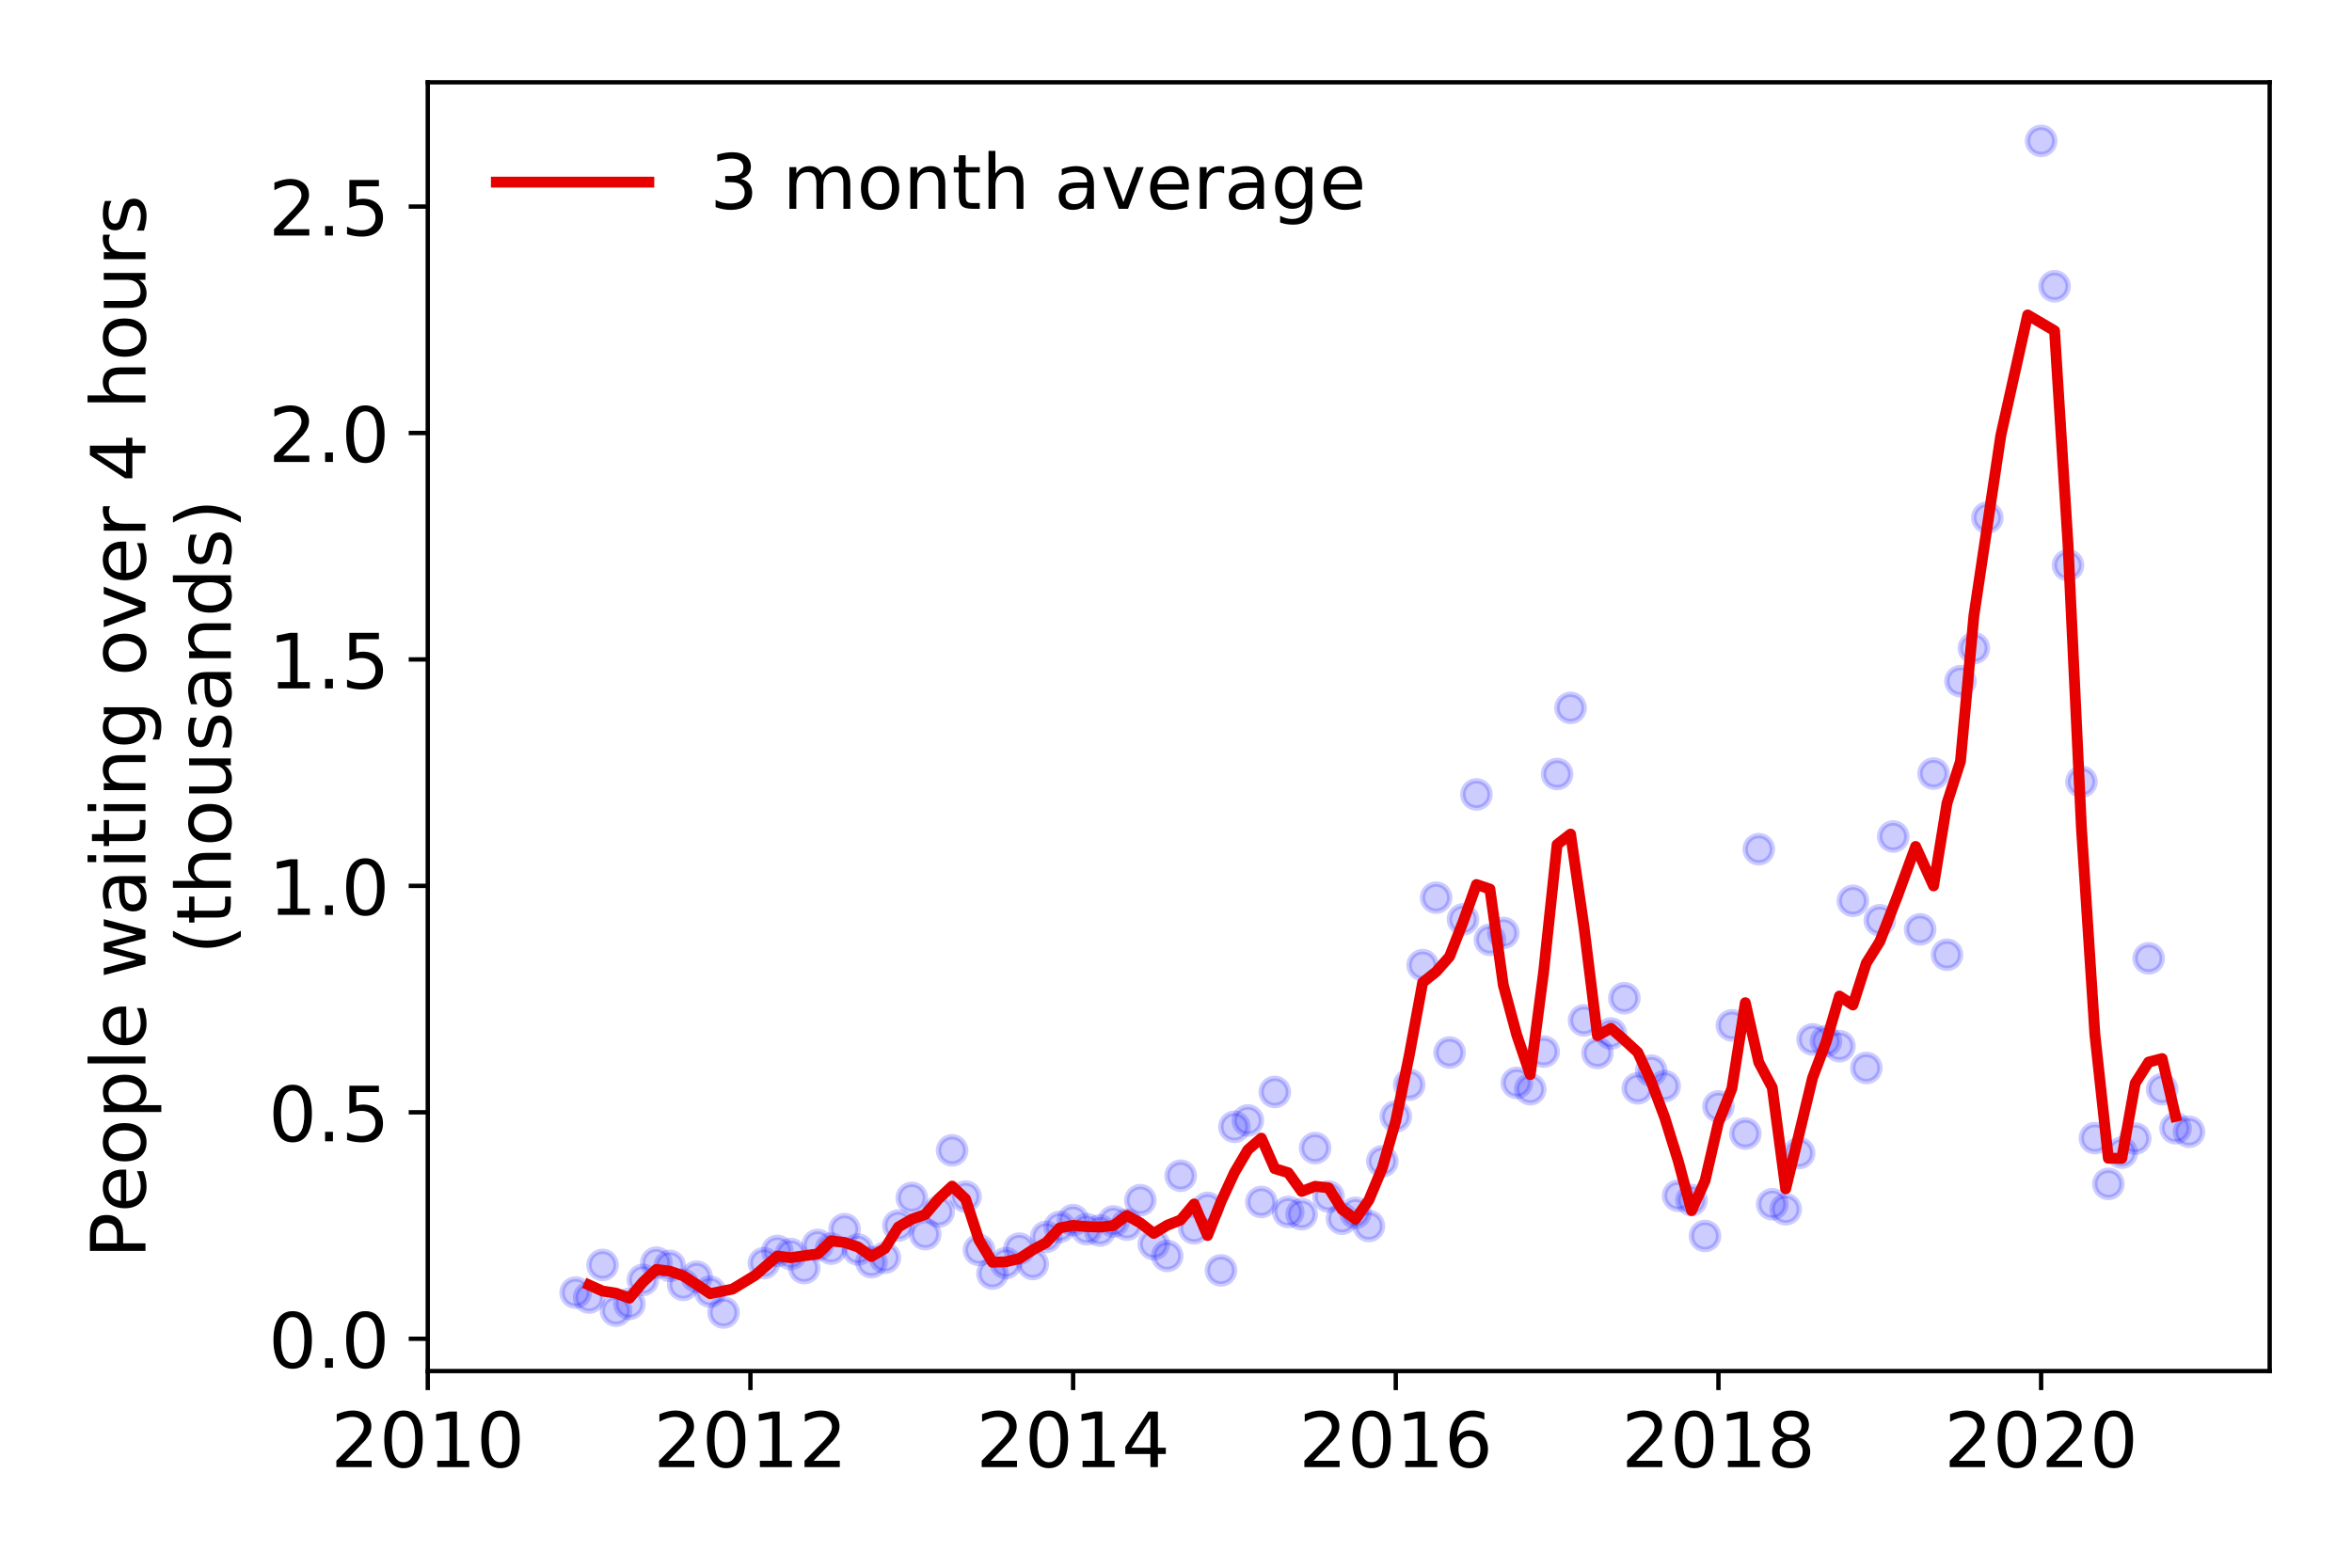 <?xml version="1.0" encoding="utf-8" standalone="no"?>
<!DOCTYPE svg PUBLIC "-//W3C//DTD SVG 1.1//EN"
  "http://www.w3.org/Graphics/SVG/1.1/DTD/svg11.dtd">
<!-- Created with matplotlib (https://matplotlib.org/) -->
<svg height="288pt" version="1.1" viewBox="0 0 432 288" width="432pt" xmlns="http://www.w3.org/2000/svg" xmlns:xlink="http://www.w3.org/1999/xlink">
 <defs>
  <style type="text/css">
*{stroke-linecap:butt;stroke-linejoin:round;}
  </style>
 </defs>
 <g id="figure_1">
  <g id="patch_1">
   <path d="M 0 288 
L 432 288 
L 432 0 
L 0 0 
z
" style="fill:#ffffff;"/>
  </g>
  <g id="axes_1">
   <g id="patch_2">
    <path d="M 78.57 251.88 
L 416.88 251.88 
L 416.88 15.12 
L 78.57 15.12 
z
" style="fill:#ffffff;"/>
   </g>
   <g id="matplotlib.axis_1">
    <g id="xtick_1">
     <g id="line2d_1">
      <defs>
       <path d="M 0 0 
L 0 3.5 
" id="m6979bbf3dc" style="stroke:#000000;stroke-width:0.8;"/>
      </defs>
      <g>
       <use style="stroke:#000000;stroke-width:0.8;" x="78.57" xlink:href="#m6979bbf3dc" y="251.88"/>
      </g>
     </g>
     <g id="text_1">
      <!-- 2010 -->
      <defs>
       <path d="M 19.188 8.297 
L 53.609 8.297 
L 53.609 0 
L 7.328 0 
L 7.328 8.297 
Q 12.938 14.109 22.625 23.891 
Q 32.328 33.688 34.812 36.531 
Q 39.547 41.844 41.422 45.531 
Q 43.312 49.219 43.312 52.781 
Q 43.312 58.594 39.234 62.25 
Q 35.156 65.922 28.609 65.922 
Q 23.969 65.922 18.812 64.312 
Q 13.672 62.703 7.812 59.422 
L 7.812 69.391 
Q 13.766 71.781 18.938 73 
Q 24.125 74.219 28.422 74.219 
Q 39.75 74.219 46.484 68.547 
Q 53.219 62.891 53.219 53.422 
Q 53.219 48.922 51.531 44.891 
Q 49.859 40.875 45.406 35.406 
Q 44.188 33.984 37.641 27.219 
Q 31.109 20.453 19.188 8.297 
z
" id="DejaVuSans-50"/>
       <path d="M 31.781 66.406 
Q 24.172 66.406 20.328 58.906 
Q 16.5 51.422 16.5 36.375 
Q 16.5 21.391 20.328 13.891 
Q 24.172 6.391 31.781 6.391 
Q 39.453 6.391 43.281 13.891 
Q 47.125 21.391 47.125 36.375 
Q 47.125 51.422 43.281 58.906 
Q 39.453 66.406 31.781 66.406 
z
M 31.781 74.219 
Q 44.047 74.219 50.516 64.516 
Q 56.984 54.828 56.984 36.375 
Q 56.984 17.969 50.516 8.266 
Q 44.047 -1.422 31.781 -1.422 
Q 19.531 -1.422 13.062 8.266 
Q 6.594 17.969 6.594 36.375 
Q 6.594 54.828 13.062 64.516 
Q 19.531 74.219 31.781 74.219 
z
" id="DejaVuSans-48"/>
       <path d="M 12.406 8.297 
L 28.516 8.297 
L 28.516 63.922 
L 10.984 60.406 
L 10.984 69.391 
L 28.422 72.906 
L 38.281 72.906 
L 38.281 8.297 
L 54.391 8.297 
L 54.391 0 
L 12.406 0 
z
" id="DejaVuSans-49"/>
      </defs>
      <g transform="translate(60.755 269.518)scale(0.14 -0.14)">
       <use xlink:href="#DejaVuSans-50"/>
       <use x="63.623" xlink:href="#DejaVuSans-48"/>
       <use x="127.246" xlink:href="#DejaVuSans-49"/>
       <use x="190.869" xlink:href="#DejaVuSans-48"/>
      </g>
     </g>
    </g>
    <g id="xtick_2">
     <g id="line2d_2">
      <g>
       <use style="stroke:#000000;stroke-width:0.8;" x="137.836" xlink:href="#m6979bbf3dc" y="251.88"/>
      </g>
     </g>
     <g id="text_2">
      <!-- 2012 -->
      <g transform="translate(120.021 269.518)scale(0.14 -0.14)">
       <use xlink:href="#DejaVuSans-50"/>
       <use x="63.623" xlink:href="#DejaVuSans-48"/>
       <use x="127.246" xlink:href="#DejaVuSans-49"/>
       <use x="190.869" xlink:href="#DejaVuSans-50"/>
      </g>
     </g>
    </g>
    <g id="xtick_3">
     <g id="line2d_3">
      <g>
       <use style="stroke:#000000;stroke-width:0.8;" x="197.102" xlink:href="#m6979bbf3dc" y="251.88"/>
      </g>
     </g>
     <g id="text_3">
      <!-- 2014 -->
      <defs>
       <path d="M 37.797 64.312 
L 12.891 25.391 
L 37.797 25.391 
z
M 35.203 72.906 
L 47.609 72.906 
L 47.609 25.391 
L 58.016 25.391 
L 58.016 17.188 
L 47.609 17.188 
L 47.609 0 
L 37.797 0 
L 37.797 17.188 
L 4.891 17.188 
L 4.891 26.703 
z
" id="DejaVuSans-52"/>
      </defs>
      <g transform="translate(179.287 269.518)scale(0.14 -0.14)">
       <use xlink:href="#DejaVuSans-50"/>
       <use x="63.623" xlink:href="#DejaVuSans-48"/>
       <use x="127.246" xlink:href="#DejaVuSans-49"/>
       <use x="190.869" xlink:href="#DejaVuSans-52"/>
      </g>
     </g>
    </g>
    <g id="xtick_4">
     <g id="line2d_4">
      <g>
       <use style="stroke:#000000;stroke-width:0.8;" x="256.368" xlink:href="#m6979bbf3dc" y="251.88"/>
      </g>
     </g>
     <g id="text_4">
      <!-- 2016 -->
      <defs>
       <path d="M 33.016 40.375 
Q 26.375 40.375 22.484 35.828 
Q 18.609 31.297 18.609 23.391 
Q 18.609 15.531 22.484 10.953 
Q 26.375 6.391 33.016 6.391 
Q 39.656 6.391 43.531 10.953 
Q 47.406 15.531 47.406 23.391 
Q 47.406 31.297 43.531 35.828 
Q 39.656 40.375 33.016 40.375 
z
M 52.594 71.297 
L 52.594 62.312 
Q 48.875 64.062 45.094 64.984 
Q 41.312 65.922 37.594 65.922 
Q 27.828 65.922 22.672 59.328 
Q 17.531 52.734 16.797 39.406 
Q 19.672 43.656 24.016 45.922 
Q 28.375 48.188 33.594 48.188 
Q 44.578 48.188 50.953 41.516 
Q 57.328 34.859 57.328 23.391 
Q 57.328 12.156 50.688 5.359 
Q 44.047 -1.422 33.016 -1.422 
Q 20.359 -1.422 13.672 8.266 
Q 6.984 17.969 6.984 36.375 
Q 6.984 53.656 15.188 63.938 
Q 23.391 74.219 37.203 74.219 
Q 40.922 74.219 44.703 73.484 
Q 48.484 72.75 52.594 71.297 
z
" id="DejaVuSans-54"/>
      </defs>
      <g transform="translate(238.553 269.518)scale(0.14 -0.14)">
       <use xlink:href="#DejaVuSans-50"/>
       <use x="63.623" xlink:href="#DejaVuSans-48"/>
       <use x="127.246" xlink:href="#DejaVuSans-49"/>
       <use x="190.869" xlink:href="#DejaVuSans-54"/>
      </g>
     </g>
    </g>
    <g id="xtick_5">
     <g id="line2d_5">
      <g>
       <use style="stroke:#000000;stroke-width:0.8;" x="315.634" xlink:href="#m6979bbf3dc" y="251.88"/>
      </g>
     </g>
     <g id="text_5">
      <!-- 2018 -->
      <defs>
       <path d="M 31.781 34.625 
Q 24.75 34.625 20.719 30.859 
Q 16.703 27.094 16.703 20.516 
Q 16.703 13.922 20.719 10.156 
Q 24.75 6.391 31.781 6.391 
Q 38.812 6.391 42.859 10.172 
Q 46.922 13.969 46.922 20.516 
Q 46.922 27.094 42.891 30.859 
Q 38.875 34.625 31.781 34.625 
z
M 21.922 38.812 
Q 15.578 40.375 12.031 44.719 
Q 8.5 49.078 8.5 55.328 
Q 8.5 64.062 14.719 69.141 
Q 20.953 74.219 31.781 74.219 
Q 42.672 74.219 48.875 69.141 
Q 55.078 64.062 55.078 55.328 
Q 55.078 49.078 51.531 44.719 
Q 48 40.375 41.703 38.812 
Q 48.828 37.156 52.797 32.312 
Q 56.781 27.484 56.781 20.516 
Q 56.781 9.906 50.312 4.234 
Q 43.844 -1.422 31.781 -1.422 
Q 19.734 -1.422 13.25 4.234 
Q 6.781 9.906 6.781 20.516 
Q 6.781 27.484 10.781 32.312 
Q 14.797 37.156 21.922 38.812 
z
M 18.312 54.391 
Q 18.312 48.734 21.844 45.562 
Q 25.391 42.391 31.781 42.391 
Q 38.141 42.391 41.719 45.562 
Q 45.312 48.734 45.312 54.391 
Q 45.312 60.062 41.719 63.234 
Q 38.141 66.406 31.781 66.406 
Q 25.391 66.406 21.844 63.234 
Q 18.312 60.062 18.312 54.391 
z
" id="DejaVuSans-56"/>
      </defs>
      <g transform="translate(297.819 269.518)scale(0.14 -0.14)">
       <use xlink:href="#DejaVuSans-50"/>
       <use x="63.623" xlink:href="#DejaVuSans-48"/>
       <use x="127.246" xlink:href="#DejaVuSans-49"/>
       <use x="190.869" xlink:href="#DejaVuSans-56"/>
      </g>
     </g>
    </g>
    <g id="xtick_6">
     <g id="line2d_6">
      <g>
       <use style="stroke:#000000;stroke-width:0.8;" x="374.9" xlink:href="#m6979bbf3dc" y="251.88"/>
      </g>
     </g>
     <g id="text_6">
      <!-- 2020 -->
      <g transform="translate(357.085 269.518)scale(0.14 -0.14)">
       <use xlink:href="#DejaVuSans-50"/>
       <use x="63.623" xlink:href="#DejaVuSans-48"/>
       <use x="127.246" xlink:href="#DejaVuSans-50"/>
       <use x="190.869" xlink:href="#DejaVuSans-48"/>
      </g>
     </g>
    </g>
   </g>
   <g id="matplotlib.axis_2">
    <g id="ytick_1">
     <g id="line2d_7">
      <defs>
       <path d="M 0 0 
L -3.5 0 
" id="mccae0d52d3" style="stroke:#000000;stroke-width:0.8;"/>
      </defs>
      <g>
       <use style="stroke:#000000;stroke-width:0.8;" x="78.57" xlink:href="#mccae0d52d3" y="245.944"/>
      </g>
     </g>
     <g id="text_7">
      <!-- 0.0 -->
      <defs>
       <path d="M 10.688 12.406 
L 21 12.406 
L 21 0 
L 10.688 0 
z
" id="DejaVuSans-46"/>
      </defs>
      <g transform="translate(49.306 251.263)scale(0.14 -0.14)">
       <use xlink:href="#DejaVuSans-48"/>
       <use x="63.623" xlink:href="#DejaVuSans-46"/>
       <use x="95.41" xlink:href="#DejaVuSans-48"/>
      </g>
     </g>
    </g>
    <g id="ytick_2">
     <g id="line2d_8">
      <g>
       <use style="stroke:#000000;stroke-width:0.8;" x="78.57" xlink:href="#mccae0d52d3" y="204.344"/>
      </g>
     </g>
     <g id="text_8">
      <!-- 0.5 -->
      <defs>
       <path d="M 10.797 72.906 
L 49.516 72.906 
L 49.516 64.594 
L 19.828 64.594 
L 19.828 46.734 
Q 21.969 47.469 24.109 47.828 
Q 26.266 48.188 28.422 48.188 
Q 40.625 48.188 47.75 41.5 
Q 54.891 34.812 54.891 23.391 
Q 54.891 11.625 47.562 5.094 
Q 40.234 -1.422 26.906 -1.422 
Q 22.312 -1.422 17.547 -0.641 
Q 12.797 0.141 7.719 1.703 
L 7.719 11.625 
Q 12.109 9.234 16.797 8.062 
Q 21.484 6.891 26.703 6.891 
Q 35.156 6.891 40.078 11.328 
Q 45.016 15.766 45.016 23.391 
Q 45.016 31 40.078 35.438 
Q 35.156 39.891 26.703 39.891 
Q 22.75 39.891 18.812 39.016 
Q 14.891 38.141 10.797 36.281 
z
" id="DejaVuSans-53"/>
      </defs>
      <g transform="translate(49.306 209.663)scale(0.14 -0.14)">
       <use xlink:href="#DejaVuSans-48"/>
       <use x="63.623" xlink:href="#DejaVuSans-46"/>
       <use x="95.41" xlink:href="#DejaVuSans-53"/>
      </g>
     </g>
    </g>
    <g id="ytick_3">
     <g id="line2d_9">
      <g>
       <use style="stroke:#000000;stroke-width:0.8;" x="78.57" xlink:href="#mccae0d52d3" y="162.745"/>
      </g>
     </g>
     <g id="text_9">
      <!-- 1.0 -->
      <g transform="translate(49.306 168.063)scale(0.14 -0.14)">
       <use xlink:href="#DejaVuSans-49"/>
       <use x="63.623" xlink:href="#DejaVuSans-46"/>
       <use x="95.41" xlink:href="#DejaVuSans-48"/>
      </g>
     </g>
    </g>
    <g id="ytick_4">
     <g id="line2d_10">
      <g>
       <use style="stroke:#000000;stroke-width:0.8;" x="78.57" xlink:href="#mccae0d52d3" y="121.145"/>
      </g>
     </g>
     <g id="text_10">
      <!-- 1.5 -->
      <g transform="translate(49.306 126.464)scale(0.14 -0.14)">
       <use xlink:href="#DejaVuSans-49"/>
       <use x="63.623" xlink:href="#DejaVuSans-46"/>
       <use x="95.41" xlink:href="#DejaVuSans-53"/>
      </g>
     </g>
    </g>
    <g id="ytick_5">
     <g id="line2d_11">
      <g>
       <use style="stroke:#000000;stroke-width:0.8;" x="78.57" xlink:href="#mccae0d52d3" y="79.545"/>
      </g>
     </g>
     <g id="text_11">
      <!-- 2.0 -->
      <g transform="translate(49.306 84.864)scale(0.14 -0.14)">
       <use xlink:href="#DejaVuSans-50"/>
       <use x="63.623" xlink:href="#DejaVuSans-46"/>
       <use x="95.41" xlink:href="#DejaVuSans-48"/>
      </g>
     </g>
    </g>
    <g id="ytick_6">
     <g id="line2d_12">
      <g>
       <use style="stroke:#000000;stroke-width:0.8;" x="78.57" xlink:href="#mccae0d52d3" y="37.946"/>
      </g>
     </g>
     <g id="text_12">
      <!-- 2.5 -->
      <g transform="translate(49.306 43.265)scale(0.14 -0.14)">
       <use xlink:href="#DejaVuSans-50"/>
       <use x="63.623" xlink:href="#DejaVuSans-46"/>
       <use x="95.41" xlink:href="#DejaVuSans-53"/>
      </g>
     </g>
    </g>
    <g id="text_13">
     <!-- People waiting over 4 hours -->
     <defs>
      <path d="M 19.672 64.797 
L 19.672 37.406 
L 32.078 37.406 
Q 38.969 37.406 42.719 40.969 
Q 46.484 44.531 46.484 51.125 
Q 46.484 57.672 42.719 61.234 
Q 38.969 64.797 32.078 64.797 
z
M 9.812 72.906 
L 32.078 72.906 
Q 44.344 72.906 50.609 67.359 
Q 56.891 61.812 56.891 51.125 
Q 56.891 40.328 50.609 34.812 
Q 44.344 29.297 32.078 29.297 
L 19.672 29.297 
L 19.672 0 
L 9.812 0 
z
" id="DejaVuSans-80"/>
      <path d="M 56.203 29.594 
L 56.203 25.203 
L 14.891 25.203 
Q 15.484 15.922 20.484 11.062 
Q 25.484 6.203 34.422 6.203 
Q 39.594 6.203 44.453 7.469 
Q 49.312 8.734 54.109 11.281 
L 54.109 2.781 
Q 49.266 0.734 44.188 -0.344 
Q 39.109 -1.422 33.891 -1.422 
Q 20.797 -1.422 13.156 6.188 
Q 5.516 13.812 5.516 26.812 
Q 5.516 40.234 12.766 48.109 
Q 20.016 56 32.328 56 
Q 43.359 56 49.781 48.891 
Q 56.203 41.797 56.203 29.594 
z
M 47.219 32.234 
Q 47.125 39.594 43.094 43.984 
Q 39.062 48.391 32.422 48.391 
Q 24.906 48.391 20.391 44.141 
Q 15.875 39.891 15.188 32.172 
z
" id="DejaVuSans-101"/>
      <path d="M 30.609 48.391 
Q 23.391 48.391 19.188 42.75 
Q 14.984 37.109 14.984 27.297 
Q 14.984 17.484 19.156 11.844 
Q 23.344 6.203 30.609 6.203 
Q 37.797 6.203 41.984 11.859 
Q 46.188 17.531 46.188 27.297 
Q 46.188 37.016 41.984 42.703 
Q 37.797 48.391 30.609 48.391 
z
M 30.609 56 
Q 42.328 56 49.016 48.375 
Q 55.719 40.766 55.719 27.297 
Q 55.719 13.875 49.016 6.219 
Q 42.328 -1.422 30.609 -1.422 
Q 18.844 -1.422 12.172 6.219 
Q 5.516 13.875 5.516 27.297 
Q 5.516 40.766 12.172 48.375 
Q 18.844 56 30.609 56 
z
" id="DejaVuSans-111"/>
      <path d="M 18.109 8.203 
L 18.109 -20.797 
L 9.078 -20.797 
L 9.078 54.688 
L 18.109 54.688 
L 18.109 46.391 
Q 20.953 51.266 25.266 53.625 
Q 29.594 56 35.594 56 
Q 45.562 56 51.781 48.094 
Q 58.016 40.188 58.016 27.297 
Q 58.016 14.406 51.781 6.484 
Q 45.562 -1.422 35.594 -1.422 
Q 29.594 -1.422 25.266 0.953 
Q 20.953 3.328 18.109 8.203 
z
M 48.688 27.297 
Q 48.688 37.203 44.609 42.844 
Q 40.531 48.484 33.406 48.484 
Q 26.266 48.484 22.188 42.844 
Q 18.109 37.203 18.109 27.297 
Q 18.109 17.391 22.188 11.75 
Q 26.266 6.109 33.406 6.109 
Q 40.531 6.109 44.609 11.75 
Q 48.688 17.391 48.688 27.297 
z
" id="DejaVuSans-112"/>
      <path d="M 9.422 75.984 
L 18.406 75.984 
L 18.406 0 
L 9.422 0 
z
" id="DejaVuSans-108"/>
      <path id="DejaVuSans-32"/>
      <path d="M 4.203 54.688 
L 13.188 54.688 
L 24.422 12.016 
L 35.594 54.688 
L 46.188 54.688 
L 57.422 12.016 
L 68.609 54.688 
L 77.594 54.688 
L 63.281 0 
L 52.688 0 
L 40.922 44.828 
L 29.109 0 
L 18.5 0 
z
" id="DejaVuSans-119"/>
      <path d="M 34.281 27.484 
Q 23.391 27.484 19.188 25 
Q 14.984 22.516 14.984 16.5 
Q 14.984 11.719 18.141 8.906 
Q 21.297 6.109 26.703 6.109 
Q 34.188 6.109 38.703 11.406 
Q 43.219 16.703 43.219 25.484 
L 43.219 27.484 
z
M 52.203 31.203 
L 52.203 0 
L 43.219 0 
L 43.219 8.297 
Q 40.141 3.328 35.547 0.953 
Q 30.953 -1.422 24.312 -1.422 
Q 15.922 -1.422 10.953 3.297 
Q 6 8.016 6 15.922 
Q 6 25.141 12.172 29.828 
Q 18.359 34.516 30.609 34.516 
L 43.219 34.516 
L 43.219 35.406 
Q 43.219 41.609 39.141 45 
Q 35.062 48.391 27.688 48.391 
Q 23 48.391 18.547 47.266 
Q 14.109 46.141 10.016 43.891 
L 10.016 52.203 
Q 14.938 54.109 19.578 55.047 
Q 24.219 56 28.609 56 
Q 40.484 56 46.344 49.844 
Q 52.203 43.703 52.203 31.203 
z
" id="DejaVuSans-97"/>
      <path d="M 9.422 54.688 
L 18.406 54.688 
L 18.406 0 
L 9.422 0 
z
M 9.422 75.984 
L 18.406 75.984 
L 18.406 64.594 
L 9.422 64.594 
z
" id="DejaVuSans-105"/>
      <path d="M 18.312 70.219 
L 18.312 54.688 
L 36.812 54.688 
L 36.812 47.703 
L 18.312 47.703 
L 18.312 18.016 
Q 18.312 11.328 20.141 9.422 
Q 21.969 7.516 27.594 7.516 
L 36.812 7.516 
L 36.812 0 
L 27.594 0 
Q 17.188 0 13.234 3.875 
Q 9.281 7.766 9.281 18.016 
L 9.281 47.703 
L 2.688 47.703 
L 2.688 54.688 
L 9.281 54.688 
L 9.281 70.219 
z
" id="DejaVuSans-116"/>
      <path d="M 54.891 33.016 
L 54.891 0 
L 45.906 0 
L 45.906 32.719 
Q 45.906 40.484 42.875 44.328 
Q 39.844 48.188 33.797 48.188 
Q 26.516 48.188 22.312 43.547 
Q 18.109 38.922 18.109 30.906 
L 18.109 0 
L 9.078 0 
L 9.078 54.688 
L 18.109 54.688 
L 18.109 46.188 
Q 21.344 51.125 25.703 53.562 
Q 30.078 56 35.797 56 
Q 45.219 56 50.047 50.172 
Q 54.891 44.344 54.891 33.016 
z
" id="DejaVuSans-110"/>
      <path d="M 45.406 27.984 
Q 45.406 37.75 41.375 43.109 
Q 37.359 48.484 30.078 48.484 
Q 22.859 48.484 18.828 43.109 
Q 14.797 37.75 14.797 27.984 
Q 14.797 18.266 18.828 12.891 
Q 22.859 7.516 30.078 7.516 
Q 37.359 7.516 41.375 12.891 
Q 45.406 18.266 45.406 27.984 
z
M 54.391 6.781 
Q 54.391 -7.172 48.188 -13.984 
Q 42 -20.797 29.203 -20.797 
Q 24.469 -20.797 20.266 -20.094 
Q 16.062 -19.391 12.109 -17.922 
L 12.109 -9.188 
Q 16.062 -11.328 19.922 -12.344 
Q 23.781 -13.375 27.781 -13.375 
Q 36.625 -13.375 41.016 -8.766 
Q 45.406 -4.156 45.406 5.172 
L 45.406 9.625 
Q 42.625 4.781 38.281 2.391 
Q 33.938 0 27.875 0 
Q 17.828 0 11.672 7.656 
Q 5.516 15.328 5.516 27.984 
Q 5.516 40.672 11.672 48.328 
Q 17.828 56 27.875 56 
Q 33.938 56 38.281 53.609 
Q 42.625 51.219 45.406 46.391 
L 45.406 54.688 
L 54.391 54.688 
z
" id="DejaVuSans-103"/>
      <path d="M 2.984 54.688 
L 12.5 54.688 
L 29.594 8.797 
L 46.688 54.688 
L 56.203 54.688 
L 35.688 0 
L 23.484 0 
z
" id="DejaVuSans-118"/>
      <path d="M 41.109 46.297 
Q 39.594 47.172 37.812 47.578 
Q 36.031 48 33.891 48 
Q 26.266 48 22.188 43.047 
Q 18.109 38.094 18.109 28.812 
L 18.109 0 
L 9.078 0 
L 9.078 54.688 
L 18.109 54.688 
L 18.109 46.188 
Q 20.953 51.172 25.484 53.578 
Q 30.031 56 36.531 56 
Q 37.453 56 38.578 55.875 
Q 39.703 55.766 41.062 55.516 
z
" id="DejaVuSans-114"/>
      <path d="M 54.891 33.016 
L 54.891 0 
L 45.906 0 
L 45.906 32.719 
Q 45.906 40.484 42.875 44.328 
Q 39.844 48.188 33.797 48.188 
Q 26.516 48.188 22.312 43.547 
Q 18.109 38.922 18.109 30.906 
L 18.109 0 
L 9.078 0 
L 9.078 75.984 
L 18.109 75.984 
L 18.109 46.188 
Q 21.344 51.125 25.703 53.562 
Q 30.078 56 35.797 56 
Q 45.219 56 50.047 50.172 
Q 54.891 44.344 54.891 33.016 
z
" id="DejaVuSans-104"/>
      <path d="M 8.5 21.578 
L 8.5 54.688 
L 17.484 54.688 
L 17.484 21.922 
Q 17.484 14.156 20.5 10.266 
Q 23.531 6.391 29.594 6.391 
Q 36.859 6.391 41.078 11.031 
Q 45.312 15.672 45.312 23.688 
L 45.312 54.688 
L 54.297 54.688 
L 54.297 0 
L 45.312 0 
L 45.312 8.406 
Q 42.047 3.422 37.719 1 
Q 33.406 -1.422 27.688 -1.422 
Q 18.266 -1.422 13.375 4.438 
Q 8.5 10.297 8.5 21.578 
z
M 31.109 56 
z
" id="DejaVuSans-117"/>
      <path d="M 44.281 53.078 
L 44.281 44.578 
Q 40.484 46.531 36.375 47.5 
Q 32.281 48.484 27.875 48.484 
Q 21.188 48.484 17.844 46.438 
Q 14.5 44.391 14.5 40.281 
Q 14.5 37.156 16.891 35.375 
Q 19.281 33.594 26.516 31.984 
L 29.594 31.297 
Q 39.156 29.25 43.188 25.516 
Q 47.219 21.781 47.219 15.094 
Q 47.219 7.469 41.188 3.016 
Q 35.156 -1.422 24.609 -1.422 
Q 20.219 -1.422 15.453 -0.562 
Q 10.688 0.297 5.422 2 
L 5.422 11.281 
Q 10.406 8.688 15.234 7.391 
Q 20.062 6.109 24.812 6.109 
Q 31.156 6.109 34.562 8.281 
Q 37.984 10.453 37.984 14.406 
Q 37.984 18.062 35.516 20.016 
Q 33.062 21.969 24.703 23.781 
L 21.578 24.516 
Q 13.234 26.266 9.516 29.906 
Q 5.812 33.547 5.812 39.891 
Q 5.812 47.609 11.281 51.797 
Q 16.75 56 26.812 56 
Q 31.781 56 36.172 55.266 
Q 40.578 54.547 44.281 53.078 
z
" id="DejaVuSans-115"/>
     </defs>
     <g transform="translate(26.717 231.175)rotate(-90)scale(0.14 -0.14)">
      <use xlink:href="#DejaVuSans-80"/>
      <use x="60.256" xlink:href="#DejaVuSans-101"/>
      <use x="121.779" xlink:href="#DejaVuSans-111"/>
      <use x="182.961" xlink:href="#DejaVuSans-112"/>
      <use x="246.438" xlink:href="#DejaVuSans-108"/>
      <use x="274.221" xlink:href="#DejaVuSans-101"/>
      <use x="335.744" xlink:href="#DejaVuSans-32"/>
      <use x="367.531" xlink:href="#DejaVuSans-119"/>
      <use x="449.318" xlink:href="#DejaVuSans-97"/>
      <use x="510.598" xlink:href="#DejaVuSans-105"/>
      <use x="538.381" xlink:href="#DejaVuSans-116"/>
      <use x="577.59" xlink:href="#DejaVuSans-105"/>
      <use x="605.373" xlink:href="#DejaVuSans-110"/>
      <use x="668.752" xlink:href="#DejaVuSans-103"/>
      <use x="732.229" xlink:href="#DejaVuSans-32"/>
      <use x="764.016" xlink:href="#DejaVuSans-111"/>
      <use x="825.197" xlink:href="#DejaVuSans-118"/>
      <use x="884.377" xlink:href="#DejaVuSans-101"/>
      <use x="945.9" xlink:href="#DejaVuSans-114"/>
      <use x="987.014" xlink:href="#DejaVuSans-32"/>
      <use x="1018.801" xlink:href="#DejaVuSans-52"/>
      <use x="1082.424" xlink:href="#DejaVuSans-32"/>
      <use x="1114.211" xlink:href="#DejaVuSans-104"/>
      <use x="1177.59" xlink:href="#DejaVuSans-111"/>
      <use x="1238.771" xlink:href="#DejaVuSans-117"/>
      <use x="1302.15" xlink:href="#DejaVuSans-114"/>
      <use x="1343.264" xlink:href="#DejaVuSans-115"/>
     </g>
     <!-- (thousands) -->
     <defs>
      <path d="M 31 75.875 
Q 24.469 64.656 21.281 53.656 
Q 18.109 42.672 18.109 31.391 
Q 18.109 20.125 21.312 9.062 
Q 24.516 -2 31 -13.188 
L 23.188 -13.188 
Q 15.875 -1.703 12.234 9.375 
Q 8.594 20.453 8.594 31.391 
Q 8.594 42.281 12.203 53.312 
Q 15.828 64.359 23.188 75.875 
z
" id="DejaVuSans-40"/>
      <path d="M 45.406 46.391 
L 45.406 75.984 
L 54.391 75.984 
L 54.391 0 
L 45.406 0 
L 45.406 8.203 
Q 42.578 3.328 38.25 0.953 
Q 33.938 -1.422 27.875 -1.422 
Q 17.969 -1.422 11.734 6.484 
Q 5.516 14.406 5.516 27.297 
Q 5.516 40.188 11.734 48.094 
Q 17.969 56 27.875 56 
Q 33.938 56 38.25 53.625 
Q 42.578 51.266 45.406 46.391 
z
M 14.797 27.297 
Q 14.797 17.391 18.875 11.75 
Q 22.953 6.109 30.078 6.109 
Q 37.203 6.109 41.297 11.75 
Q 45.406 17.391 45.406 27.297 
Q 45.406 37.203 41.297 42.844 
Q 37.203 48.484 30.078 48.484 
Q 22.953 48.484 18.875 42.844 
Q 14.797 37.203 14.797 27.297 
z
" id="DejaVuSans-100"/>
      <path d="M 8.016 75.875 
L 15.828 75.875 
Q 23.141 64.359 26.781 53.312 
Q 30.422 42.281 30.422 31.391 
Q 30.422 20.453 26.781 9.375 
Q 23.141 -1.703 15.828 -13.188 
L 8.016 -13.188 
Q 14.5 -2 17.703 9.062 
Q 20.906 20.125 20.906 31.391 
Q 20.906 42.672 17.703 53.656 
Q 14.5 64.656 8.016 75.875 
z
" id="DejaVuSans-41"/>
     </defs>
     <g transform="translate(42.394 175.325)rotate(-90)scale(0.14 -0.14)">
      <use xlink:href="#DejaVuSans-40"/>
      <use x="39.014" xlink:href="#DejaVuSans-116"/>
      <use x="78.223" xlink:href="#DejaVuSans-104"/>
      <use x="141.602" xlink:href="#DejaVuSans-111"/>
      <use x="202.783" xlink:href="#DejaVuSans-117"/>
      <use x="266.162" xlink:href="#DejaVuSans-115"/>
      <use x="318.262" xlink:href="#DejaVuSans-97"/>
      <use x="379.541" xlink:href="#DejaVuSans-110"/>
      <use x="442.92" xlink:href="#DejaVuSans-100"/>
      <use x="506.396" xlink:href="#DejaVuSans-115"/>
      <use x="558.496" xlink:href="#DejaVuSans-41"/>
     </g>
    </g>
   </g>
   <g id="line2d_13">
    <defs>
     <path d="M 0 2.5 
C 0.663 2.5 1.299 2.237 1.768 1.768 
C 2.237 1.299 2.5 0.663 2.5 0 
C 2.5 -0.663 2.237 -1.299 1.768 -1.768 
C 1.299 -2.237 0.663 -2.5 0 -2.5 
C -0.663 -2.5 -1.299 -2.237 -1.768 -1.768 
C -2.237 -1.299 -2.5 -0.663 -2.5 0 
C -2.5 0.663 -2.237 1.299 -1.768 1.768 
C -1.299 2.237 -0.663 2.5 0 2.5 
z
" id="m05af2c15fe" style="stroke:#0000ff;stroke-opacity:0.2;"/>
    </defs>
    <g clip-path="url(#p6a7f1a2e33)">
     <use style="fill:#0000ff;fill-opacity:0.2;stroke:#0000ff;stroke-opacity:0.2;" x="402.064" xlink:href="#m05af2c15fe" y="207.922"/>
     <use style="fill:#0000ff;fill-opacity:0.2;stroke:#0000ff;stroke-opacity:0.2;" x="399.594" xlink:href="#m05af2c15fe" y="207.256"/>
     <use style="fill:#0000ff;fill-opacity:0.2;stroke:#0000ff;stroke-opacity:0.2;" x="397.125" xlink:href="#m05af2c15fe" y="200.101"/>
     <use style="fill:#0000ff;fill-opacity:0.2;stroke:#0000ff;stroke-opacity:0.2;" x="394.655" xlink:href="#m05af2c15fe" y="176.056"/>
     <use style="fill:#0000ff;fill-opacity:0.2;stroke:#0000ff;stroke-opacity:0.2;" x="392.186" xlink:href="#m05af2c15fe" y="209.17"/>
     <use style="fill:#0000ff;fill-opacity:0.2;stroke:#0000ff;stroke-opacity:0.2;" x="389.716" xlink:href="#m05af2c15fe" y="211.749"/>
     <use style="fill:#0000ff;fill-opacity:0.2;stroke:#0000ff;stroke-opacity:0.2;" x="387.247" xlink:href="#m05af2c15fe" y="217.49"/>
     <use style="fill:#0000ff;fill-opacity:0.2;stroke:#0000ff;stroke-opacity:0.2;" x="384.778" xlink:href="#m05af2c15fe" y="209.086"/>
     <use style="fill:#0000ff;fill-opacity:0.2;stroke:#0000ff;stroke-opacity:0.2;" x="382.308" xlink:href="#m05af2c15fe" y="143.609"/>
     <use style="fill:#0000ff;fill-opacity:0.2;stroke:#0000ff;stroke-opacity:0.2;" x="379.839" xlink:href="#m05af2c15fe" y="103.839"/>
     <use style="fill:#0000ff;fill-opacity:0.2;stroke:#0000ff;stroke-opacity:0.2;" x="377.369" xlink:href="#m05af2c15fe" y="52.589"/>
     <use style="fill:#0000ff;fill-opacity:0.2;stroke:#0000ff;stroke-opacity:0.2;" x="374.9" xlink:href="#m05af2c15fe" y="25.882"/>
     <use style="fill:#0000ff;fill-opacity:0.2;stroke:#0000ff;stroke-opacity:0.2;" x="365.022" xlink:href="#m05af2c15fe" y="95.104"/>
     <use style="fill:#0000ff;fill-opacity:0.2;stroke:#0000ff;stroke-opacity:0.2;" x="362.553" xlink:href="#m05af2c15fe" y="119.065"/>
     <use style="fill:#0000ff;fill-opacity:0.2;stroke:#0000ff;stroke-opacity:0.2;" x="360.083" xlink:href="#m05af2c15fe" y="125.138"/>
     <use style="fill:#0000ff;fill-opacity:0.2;stroke:#0000ff;stroke-opacity:0.2;" x="357.614" xlink:href="#m05af2c15fe" y="175.391"/>
     <use style="fill:#0000ff;fill-opacity:0.2;stroke:#0000ff;stroke-opacity:0.2;" x="355.145" xlink:href="#m05af2c15fe" y="142.111"/>
     <use style="fill:#0000ff;fill-opacity:0.2;stroke:#0000ff;stroke-opacity:0.2;" x="352.675" xlink:href="#m05af2c15fe" y="170.732"/>
     <use style="fill:#0000ff;fill-opacity:0.2;stroke:#0000ff;stroke-opacity:0.2;" x="347.736" xlink:href="#m05af2c15fe" y="153.676"/>
     <use style="fill:#0000ff;fill-opacity:0.2;stroke:#0000ff;stroke-opacity:0.2;" x="345.267" xlink:href="#m05af2c15fe" y="169.068"/>
     <use style="fill:#0000ff;fill-opacity:0.2;stroke:#0000ff;stroke-opacity:0.2;" x="342.798" xlink:href="#m05af2c15fe" y="196.191"/>
     <use style="fill:#0000ff;fill-opacity:0.2;stroke:#0000ff;stroke-opacity:0.2;" x="340.328" xlink:href="#m05af2c15fe" y="165.49"/>
     <use style="fill:#0000ff;fill-opacity:0.2;stroke:#0000ff;stroke-opacity:0.2;" x="337.859" xlink:href="#m05af2c15fe" y="192.197"/>
     <use style="fill:#0000ff;fill-opacity:0.2;stroke:#0000ff;stroke-opacity:0.2;" x="335.389" xlink:href="#m05af2c15fe" y="191.282"/>
     <use style="fill:#0000ff;fill-opacity:0.2;stroke:#0000ff;stroke-opacity:0.2;" x="332.92" xlink:href="#m05af2c15fe" y="190.949"/>
     <use style="fill:#0000ff;fill-opacity:0.2;stroke:#0000ff;stroke-opacity:0.2;" x="330.45" xlink:href="#m05af2c15fe" y="211.832"/>
     <use style="fill:#0000ff;fill-opacity:0.2;stroke:#0000ff;stroke-opacity:0.2;" x="327.981" xlink:href="#m05af2c15fe" y="222.149"/>
     <use style="fill:#0000ff;fill-opacity:0.2;stroke:#0000ff;stroke-opacity:0.2;" x="325.512" xlink:href="#m05af2c15fe" y="221.234"/>
     <use style="fill:#0000ff;fill-opacity:0.2;stroke:#0000ff;stroke-opacity:0.2;" x="323.042" xlink:href="#m05af2c15fe" y="156.005"/>
     <use style="fill:#0000ff;fill-opacity:0.2;stroke:#0000ff;stroke-opacity:0.2;" x="320.573" xlink:href="#m05af2c15fe" y="208.254"/>
     <use style="fill:#0000ff;fill-opacity:0.2;stroke:#0000ff;stroke-opacity:0.2;" x="318.103" xlink:href="#m05af2c15fe" y="188.37"/>
     <use style="fill:#0000ff;fill-opacity:0.2;stroke:#0000ff;stroke-opacity:0.2;" x="315.634" xlink:href="#m05af2c15fe" y="203.263"/>
     <use style="fill:#0000ff;fill-opacity:0.2;stroke:#0000ff;stroke-opacity:0.2;" x="313.165" xlink:href="#m05af2c15fe" y="227.058"/>
     <use style="fill:#0000ff;fill-opacity:0.2;stroke:#0000ff;stroke-opacity:0.2;" x="310.695" xlink:href="#m05af2c15fe" y="220.485"/>
     <use style="fill:#0000ff;fill-opacity:0.2;stroke:#0000ff;stroke-opacity:0.2;" x="308.226" xlink:href="#m05af2c15fe" y="219.653"/>
     <use style="fill:#0000ff;fill-opacity:0.2;stroke:#0000ff;stroke-opacity:0.2;" x="305.756" xlink:href="#m05af2c15fe" y="199.519"/>
     <use style="fill:#0000ff;fill-opacity:0.2;stroke:#0000ff;stroke-opacity:0.2;" x="303.287" xlink:href="#m05af2c15fe" y="196.69"/>
     <use style="fill:#0000ff;fill-opacity:0.2;stroke:#0000ff;stroke-opacity:0.2;" x="300.817" xlink:href="#m05af2c15fe" y="199.935"/>
     <use style="fill:#0000ff;fill-opacity:0.2;stroke:#0000ff;stroke-opacity:0.2;" x="298.348" xlink:href="#m05af2c15fe" y="183.378"/>
     <use style="fill:#0000ff;fill-opacity:0.2;stroke:#0000ff;stroke-opacity:0.2;" x="295.879" xlink:href="#m05af2c15fe" y="189.867"/>
     <use style="fill:#0000ff;fill-opacity:0.2;stroke:#0000ff;stroke-opacity:0.2;" x="293.409" xlink:href="#m05af2c15fe" y="193.445"/>
     <use style="fill:#0000ff;fill-opacity:0.2;stroke:#0000ff;stroke-opacity:0.2;" x="290.94" xlink:href="#m05af2c15fe" y="187.455"/>
     <use style="fill:#0000ff;fill-opacity:0.2;stroke:#0000ff;stroke-opacity:0.2;" x="288.47" xlink:href="#m05af2c15fe" y="130.047"/>
     <use style="fill:#0000ff;fill-opacity:0.2;stroke:#0000ff;stroke-opacity:0.2;" x="286.001" xlink:href="#m05af2c15fe" y="142.194"/>
     <use style="fill:#0000ff;fill-opacity:0.2;stroke:#0000ff;stroke-opacity:0.2;" x="283.532" xlink:href="#m05af2c15fe" y="193.195"/>
     <use style="fill:#0000ff;fill-opacity:0.2;stroke:#0000ff;stroke-opacity:0.2;" x="281.062" xlink:href="#m05af2c15fe" y="200.101"/>
     <use style="fill:#0000ff;fill-opacity:0.2;stroke:#0000ff;stroke-opacity:0.2;" x="278.593" xlink:href="#m05af2c15fe" y="198.936"/>
     <use style="fill:#0000ff;fill-opacity:0.2;stroke:#0000ff;stroke-opacity:0.2;" x="276.123" xlink:href="#m05af2c15fe" y="171.397"/>
     <use style="fill:#0000ff;fill-opacity:0.2;stroke:#0000ff;stroke-opacity:0.2;" x="273.654" xlink:href="#m05af2c15fe" y="172.645"/>
     <use style="fill:#0000ff;fill-opacity:0.2;stroke:#0000ff;stroke-opacity:0.2;" x="271.184" xlink:href="#m05af2c15fe" y="145.938"/>
     <use style="fill:#0000ff;fill-opacity:0.2;stroke:#0000ff;stroke-opacity:0.2;" x="268.715" xlink:href="#m05af2c15fe" y="168.901"/>
     <use style="fill:#0000ff;fill-opacity:0.2;stroke:#0000ff;stroke-opacity:0.2;" x="266.246" xlink:href="#m05af2c15fe" y="193.362"/>
     <use style="fill:#0000ff;fill-opacity:0.2;stroke:#0000ff;stroke-opacity:0.2;" x="263.776" xlink:href="#m05af2c15fe" y="164.908"/>
     <use style="fill:#0000ff;fill-opacity:0.2;stroke:#0000ff;stroke-opacity:0.2;" x="261.307" xlink:href="#m05af2c15fe" y="177.304"/>
     <use style="fill:#0000ff;fill-opacity:0.2;stroke:#0000ff;stroke-opacity:0.2;" x="258.837" xlink:href="#m05af2c15fe" y="199.269"/>
     <use style="fill:#0000ff;fill-opacity:0.2;stroke:#0000ff;stroke-opacity:0.2;" x="256.368" xlink:href="#m05af2c15fe" y="205.093"/>
     <use style="fill:#0000ff;fill-opacity:0.2;stroke:#0000ff;stroke-opacity:0.2;" x="253.899" xlink:href="#m05af2c15fe" y="213.33"/>
     <use style="fill:#0000ff;fill-opacity:0.2;stroke:#0000ff;stroke-opacity:0.2;" x="251.429" xlink:href="#m05af2c15fe" y="225.227"/>
     <use style="fill:#0000ff;fill-opacity:0.2;stroke:#0000ff;stroke-opacity:0.2;" x="248.96" xlink:href="#m05af2c15fe" y="222.814"/>
     <use style="fill:#0000ff;fill-opacity:0.2;stroke:#0000ff;stroke-opacity:0.2;" x="246.49" xlink:href="#m05af2c15fe" y="223.896"/>
     <use style="fill:#0000ff;fill-opacity:0.2;stroke:#0000ff;stroke-opacity:0.2;" x="244.021" xlink:href="#m05af2c15fe" y="219.819"/>
     <use style="fill:#0000ff;fill-opacity:0.2;stroke:#0000ff;stroke-opacity:0.2;" x="241.551" xlink:href="#m05af2c15fe" y="210.917"/>
     <use style="fill:#0000ff;fill-opacity:0.2;stroke:#0000ff;stroke-opacity:0.2;" x="239.082" xlink:href="#m05af2c15fe" y="223.064"/>
     <use style="fill:#0000ff;fill-opacity:0.2;stroke:#0000ff;stroke-opacity:0.2;" x="236.613" xlink:href="#m05af2c15fe" y="222.648"/>
     <use style="fill:#0000ff;fill-opacity:0.2;stroke:#0000ff;stroke-opacity:0.2;" x="234.143" xlink:href="#m05af2c15fe" y="200.6"/>
     <use style="fill:#0000ff;fill-opacity:0.2;stroke:#0000ff;stroke-opacity:0.2;" x="231.674" xlink:href="#m05af2c15fe" y="220.818"/>
     <use style="fill:#0000ff;fill-opacity:0.2;stroke:#0000ff;stroke-opacity:0.2;" x="229.204" xlink:href="#m05af2c15fe" y="205.842"/>
     <use style="fill:#0000ff;fill-opacity:0.2;stroke:#0000ff;stroke-opacity:0.2;" x="226.735" xlink:href="#m05af2c15fe" y="207.007"/>
     <use style="fill:#0000ff;fill-opacity:0.2;stroke:#0000ff;stroke-opacity:0.2;" x="224.266" xlink:href="#m05af2c15fe" y="233.381"/>
     <use style="fill:#0000ff;fill-opacity:0.2;stroke:#0000ff;stroke-opacity:0.2;" x="221.796" xlink:href="#m05af2c15fe" y="221.899"/>
     <use style="fill:#0000ff;fill-opacity:0.2;stroke:#0000ff;stroke-opacity:0.2;" x="219.327" xlink:href="#m05af2c15fe" y="225.643"/>
     <use style="fill:#0000ff;fill-opacity:0.2;stroke:#0000ff;stroke-opacity:0.2;" x="216.857" xlink:href="#m05af2c15fe" y="215.992"/>
     <use style="fill:#0000ff;fill-opacity:0.2;stroke:#0000ff;stroke-opacity:0.2;" x="214.388" xlink:href="#m05af2c15fe" y="230.718"/>
     <use style="fill:#0000ff;fill-opacity:0.2;stroke:#0000ff;stroke-opacity:0.2;" x="211.918" xlink:href="#m05af2c15fe" y="228.555"/>
     <use style="fill:#0000ff;fill-opacity:0.2;stroke:#0000ff;stroke-opacity:0.2;" x="209.449" xlink:href="#m05af2c15fe" y="220.485"/>
     <use style="fill:#0000ff;fill-opacity:0.2;stroke:#0000ff;stroke-opacity:0.2;" x="206.98" xlink:href="#m05af2c15fe" y="224.978"/>
     <use style="fill:#0000ff;fill-opacity:0.2;stroke:#0000ff;stroke-opacity:0.2;" x="204.51" xlink:href="#m05af2c15fe" y="224.395"/>
     <use style="fill:#0000ff;fill-opacity:0.2;stroke:#0000ff;stroke-opacity:0.2;" x="202.041" xlink:href="#m05af2c15fe" y="226.059"/>
     <use style="fill:#0000ff;fill-opacity:0.2;stroke:#0000ff;stroke-opacity:0.2;" x="199.571" xlink:href="#m05af2c15fe" y="225.81"/>
     <use style="fill:#0000ff;fill-opacity:0.2;stroke:#0000ff;stroke-opacity:0.2;" x="197.102" xlink:href="#m05af2c15fe" y="224.146"/>
     <use style="fill:#0000ff;fill-opacity:0.2;stroke:#0000ff;stroke-opacity:0.2;" x="194.633" xlink:href="#m05af2c15fe" y="225.394"/>
     <use style="fill:#0000ff;fill-opacity:0.2;stroke:#0000ff;stroke-opacity:0.2;" x="192.163" xlink:href="#m05af2c15fe" y="227.224"/>
     <use style="fill:#0000ff;fill-opacity:0.2;stroke:#0000ff;stroke-opacity:0.2;" x="189.694" xlink:href="#m05af2c15fe" y="232.216"/>
     <use style="fill:#0000ff;fill-opacity:0.2;stroke:#0000ff;stroke-opacity:0.2;" x="187.224" xlink:href="#m05af2c15fe" y="229.387"/>
     <use style="fill:#0000ff;fill-opacity:0.2;stroke:#0000ff;stroke-opacity:0.2;" x="184.755" xlink:href="#m05af2c15fe" y="232.049"/>
     <use style="fill:#0000ff;fill-opacity:0.2;stroke:#0000ff;stroke-opacity:0.2;" x="182.285" xlink:href="#m05af2c15fe" y="233.963"/>
     <use style="fill:#0000ff;fill-opacity:0.2;stroke:#0000ff;stroke-opacity:0.2;" x="179.816" xlink:href="#m05af2c15fe" y="229.637"/>
     <use style="fill:#0000ff;fill-opacity:0.2;stroke:#0000ff;stroke-opacity:0.2;" x="177.347" xlink:href="#m05af2c15fe" y="219.819"/>
     <use style="fill:#0000ff;fill-opacity:0.2;stroke:#0000ff;stroke-opacity:0.2;" x="174.877" xlink:href="#m05af2c15fe" y="211.333"/>
     <use style="fill:#0000ff;fill-opacity:0.2;stroke:#0000ff;stroke-opacity:0.2;" x="172.408" xlink:href="#m05af2c15fe" y="222.565"/>
     <use style="fill:#0000ff;fill-opacity:0.2;stroke:#0000ff;stroke-opacity:0.2;" x="169.938" xlink:href="#m05af2c15fe" y="226.725"/>
     <use style="fill:#0000ff;fill-opacity:0.2;stroke:#0000ff;stroke-opacity:0.2;" x="167.469" xlink:href="#m05af2c15fe" y="220.069"/>
     <use style="fill:#0000ff;fill-opacity:0.2;stroke:#0000ff;stroke-opacity:0.2;" x="165" xlink:href="#m05af2c15fe" y="225.144"/>
     <use style="fill:#0000ff;fill-opacity:0.2;stroke:#0000ff;stroke-opacity:0.2;" x="162.53" xlink:href="#m05af2c15fe" y="231.051"/>
     <use style="fill:#0000ff;fill-opacity:0.2;stroke:#0000ff;stroke-opacity:0.2;" x="160.061" xlink:href="#m05af2c15fe" y="231.883"/>
     <use style="fill:#0000ff;fill-opacity:0.2;stroke:#0000ff;stroke-opacity:0.2;" x="157.591" xlink:href="#m05af2c15fe" y="229.553"/>
     <use style="fill:#0000ff;fill-opacity:0.2;stroke:#0000ff;stroke-opacity:0.2;" x="155.122" xlink:href="#m05af2c15fe" y="225.81"/>
     <use style="fill:#0000ff;fill-opacity:0.2;stroke:#0000ff;stroke-opacity:0.2;" x="152.652" xlink:href="#m05af2c15fe" y="229.387"/>
     <use style="fill:#0000ff;fill-opacity:0.2;stroke:#0000ff;stroke-opacity:0.2;" x="150.183" xlink:href="#m05af2c15fe" y="228.721"/>
     <use style="fill:#0000ff;fill-opacity:0.2;stroke:#0000ff;stroke-opacity:0.2;" x="147.714" xlink:href="#m05af2c15fe" y="232.965"/>
     <use style="fill:#0000ff;fill-opacity:0.2;stroke:#0000ff;stroke-opacity:0.2;" x="145.244" xlink:href="#m05af2c15fe" y="230.385"/>
     <use style="fill:#0000ff;fill-opacity:0.2;stroke:#0000ff;stroke-opacity:0.2;" x="142.775" xlink:href="#m05af2c15fe" y="229.803"/>
     <use style="fill:#0000ff;fill-opacity:0.2;stroke:#0000ff;stroke-opacity:0.2;" x="140.305" xlink:href="#m05af2c15fe" y="232.049"/>
     <use style="fill:#0000ff;fill-opacity:0.2;stroke:#0000ff;stroke-opacity:0.2;" x="132.897" xlink:href="#m05af2c15fe" y="241.118"/>
     <use style="fill:#0000ff;fill-opacity:0.2;stroke:#0000ff;stroke-opacity:0.2;" x="130.428" xlink:href="#m05af2c15fe" y="237.291"/>
     <use style="fill:#0000ff;fill-opacity:0.2;stroke:#0000ff;stroke-opacity:0.2;" x="127.958" xlink:href="#m05af2c15fe" y="234.545"/>
     <use style="fill:#0000ff;fill-opacity:0.2;stroke:#0000ff;stroke-opacity:0.2;" x="125.489" xlink:href="#m05af2c15fe" y="236.043"/>
     <use style="fill:#0000ff;fill-opacity:0.2;stroke:#0000ff;stroke-opacity:0.2;" x="123.019" xlink:href="#m05af2c15fe" y="232.549"/>
     <use style="fill:#0000ff;fill-opacity:0.2;stroke:#0000ff;stroke-opacity:0.2;" x="120.55" xlink:href="#m05af2c15fe" y="231.966"/>
     <use style="fill:#0000ff;fill-opacity:0.2;stroke:#0000ff;stroke-opacity:0.2;" x="118.081" xlink:href="#m05af2c15fe" y="235.128"/>
     <use style="fill:#0000ff;fill-opacity:0.2;stroke:#0000ff;stroke-opacity:0.2;" x="115.611" xlink:href="#m05af2c15fe" y="239.537"/>
     <use style="fill:#0000ff;fill-opacity:0.2;stroke:#0000ff;stroke-opacity:0.2;" x="113.142" xlink:href="#m05af2c15fe" y="240.785"/>
     <use style="fill:#0000ff;fill-opacity:0.2;stroke:#0000ff;stroke-opacity:0.2;" x="110.672" xlink:href="#m05af2c15fe" y="232.382"/>
     <use style="fill:#0000ff;fill-opacity:0.2;stroke:#0000ff;stroke-opacity:0.2;" x="108.203" xlink:href="#m05af2c15fe" y="238.373"/>
     <use style="fill:#0000ff;fill-opacity:0.2;stroke:#0000ff;stroke-opacity:0.2;" x="105.734" xlink:href="#m05af2c15fe" y="237.457"/>
    </g>
   </g>
   <g id="line2d_14">
    <path clip-path="url(#p6a7f1a2e33)" d="M 399.594 205.093 
L 397.125 194.471 
L 394.655 195.109 
L 392.186 198.992 
L 389.716 212.803 
L 387.247 212.775 
L 384.778 190.062 
L 382.308 152.178 
L 379.839 100.012 
L 377.369 60.77 
L 372.431 57.858 
L 367.492 80.017 
L 362.553 113.102 
L 360.083 139.865 
L 357.614 147.547 
L 355.145 162.745 
L 351.852 155.506 
L 348.559 164.492 
L 345.267 172.978 
L 342.798 176.916 
L 340.328 184.626 
L 337.859 182.99 
L 335.389 191.476 
L 332.92 198.021 
L 330.45 208.31 
L 327.981 218.405 
L 325.512 199.796 
L 323.042 195.164 
L 320.573 184.21 
L 318.103 199.962 
L 315.634 206.23 
L 313.165 216.935 
L 310.695 222.398 
L 308.226 213.219 
L 305.756 205.287 
L 303.287 198.714 
L 300.817 193.334 
L 298.348 191.06 
L 295.879 188.897 
L 293.409 190.256 
L 290.94 170.316 
L 288.47 153.232 
L 286.001 155.146 
L 283.532 178.497 
L 281.062 197.411 
L 278.593 190.145 
L 276.123 180.993 
L 273.654 163.327 
L 271.184 162.495 
L 268.715 169.4 
L 266.246 175.724 
L 263.776 178.525 
L 261.307 180.494 
L 258.837 193.889 
L 256.368 205.897 
L 253.899 214.55 
L 251.429 220.457 
L 248.96 223.979 
L 246.49 222.176 
L 244.021 218.211 
L 241.551 217.933 
L 239.082 218.876 
L 236.613 215.437 
L 234.143 214.689 
L 231.674 209.086 
L 229.204 211.222 
L 226.735 215.41 
L 224.266 220.762 
L 221.796 226.974 
L 219.327 221.178 
L 216.857 224.118 
L 214.388 225.088 
L 211.918 226.586 
L 209.449 224.672 
L 206.98 223.286 
L 204.51 225.144 
L 202.041 225.421 
L 199.571 225.338 
L 197.102 225.116 
L 194.633 225.588 
L 192.163 228.278 
L 189.694 229.609 
L 187.224 231.217 
L 184.755 231.8 
L 182.285 231.883 
L 179.816 227.806 
L 177.347 220.263 
L 174.877 217.906 
L 172.408 220.207 
L 169.938 223.119 
L 167.469 223.979 
L 165 225.421 
L 162.53 229.359 
L 160.061 230.829 
L 157.591 229.082 
L 155.122 228.25 
L 152.652 227.973 
L 150.183 230.358 
L 147.714 230.691 
L 145.244 231.051 
L 142.775 230.746 
L 138.659 234.324 
L 134.543 236.82 
L 130.428 237.652 
L 127.958 235.96 
L 125.489 234.379 
L 123.019 233.519 
L 120.55 233.214 
L 118.081 235.544 
L 115.611 238.484 
L 113.142 237.568 
L 110.672 237.18 
L 108.203 236.071 
" style="fill:none;stroke:#e60000;stroke-linecap:square;stroke-width:2;"/>
   </g>
   <g id="patch_3">
    <path d="M 78.57 251.88 
L 78.57 15.12 
" style="fill:none;stroke:#000000;stroke-linecap:square;stroke-linejoin:miter;stroke-width:0.8;"/>
   </g>
   <g id="patch_4">
    <path d="M 416.88 251.88 
L 416.88 15.12 
" style="fill:none;stroke:#000000;stroke-linecap:square;stroke-linejoin:miter;stroke-width:0.8;"/>
   </g>
   <g id="patch_5">
    <path d="M 78.57 251.88 
L 416.88 251.88 
" style="fill:none;stroke:#000000;stroke-linecap:square;stroke-linejoin:miter;stroke-width:0.8;"/>
   </g>
   <g id="patch_6">
    <path d="M 78.57 15.12 
L 416.88 15.12 
" style="fill:none;stroke:#000000;stroke-linecap:square;stroke-linejoin:miter;stroke-width:0.8;"/>
   </g>
   <g id="legend_1">
    <g id="line2d_15">
     <path d="M 91.17 33.458 
L 119.17 33.458 
" style="fill:none;stroke:#e60000;stroke-linecap:square;stroke-width:2;"/>
    </g>
    <g id="line2d_16"/>
    <g id="text_14">
     <!-- 3 month average -->
     <defs>
      <path d="M 40.578 39.312 
Q 47.656 37.797 51.625 33 
Q 55.609 28.219 55.609 21.188 
Q 55.609 10.406 48.188 4.484 
Q 40.766 -1.422 27.094 -1.422 
Q 22.516 -1.422 17.656 -0.516 
Q 12.797 0.391 7.625 2.203 
L 7.625 11.719 
Q 11.719 9.328 16.594 8.109 
Q 21.484 6.891 26.812 6.891 
Q 36.078 6.891 40.938 10.547 
Q 45.797 14.203 45.797 21.188 
Q 45.797 27.641 41.281 31.266 
Q 36.766 34.906 28.719 34.906 
L 20.219 34.906 
L 20.219 43.016 
L 29.109 43.016 
Q 36.375 43.016 40.234 45.922 
Q 44.094 48.828 44.094 54.297 
Q 44.094 59.906 40.109 62.906 
Q 36.141 65.922 28.719 65.922 
Q 24.656 65.922 20.016 65.031 
Q 15.375 64.156 9.812 62.312 
L 9.812 71.094 
Q 15.438 72.656 20.344 73.438 
Q 25.25 74.219 29.594 74.219 
Q 40.828 74.219 47.359 69.109 
Q 53.906 64.016 53.906 55.328 
Q 53.906 49.266 50.438 45.094 
Q 46.969 40.922 40.578 39.312 
z
" id="DejaVuSans-51"/>
      <path d="M 52 44.188 
Q 55.375 50.25 60.062 53.125 
Q 64.75 56 71.094 56 
Q 79.641 56 84.281 50.016 
Q 88.922 44.047 88.922 33.016 
L 88.922 0 
L 79.891 0 
L 79.891 32.719 
Q 79.891 40.578 77.094 44.375 
Q 74.312 48.188 68.609 48.188 
Q 61.625 48.188 57.562 43.547 
Q 53.516 38.922 53.516 30.906 
L 53.516 0 
L 44.484 0 
L 44.484 32.719 
Q 44.484 40.625 41.703 44.406 
Q 38.922 48.188 33.109 48.188 
Q 26.219 48.188 22.156 43.531 
Q 18.109 38.875 18.109 30.906 
L 18.109 0 
L 9.078 0 
L 9.078 54.688 
L 18.109 54.688 
L 18.109 46.188 
Q 21.188 51.219 25.484 53.609 
Q 29.781 56 35.688 56 
Q 41.656 56 45.828 52.969 
Q 50 49.953 52 44.188 
z
" id="DejaVuSans-109"/>
     </defs>
     <g transform="translate(130.37 38.358)scale(0.14 -0.14)">
      <use xlink:href="#DejaVuSans-51"/>
      <use x="63.623" xlink:href="#DejaVuSans-32"/>
      <use x="95.41" xlink:href="#DejaVuSans-109"/>
      <use x="192.822" xlink:href="#DejaVuSans-111"/>
      <use x="254.004" xlink:href="#DejaVuSans-110"/>
      <use x="317.383" xlink:href="#DejaVuSans-116"/>
      <use x="356.592" xlink:href="#DejaVuSans-104"/>
      <use x="419.971" xlink:href="#DejaVuSans-32"/>
      <use x="451.758" xlink:href="#DejaVuSans-97"/>
      <use x="513.037" xlink:href="#DejaVuSans-118"/>
      <use x="572.217" xlink:href="#DejaVuSans-101"/>
      <use x="633.74" xlink:href="#DejaVuSans-114"/>
      <use x="674.854" xlink:href="#DejaVuSans-97"/>
      <use x="736.133" xlink:href="#DejaVuSans-103"/>
      <use x="799.609" xlink:href="#DejaVuSans-101"/>
     </g>
    </g>
   </g>
  </g>
 </g>
 <defs>
  <clipPath id="p6a7f1a2e33">
   <rect height="236.76" width="338.31" x="78.57" y="15.12"/>
  </clipPath>
 </defs>
</svg>
